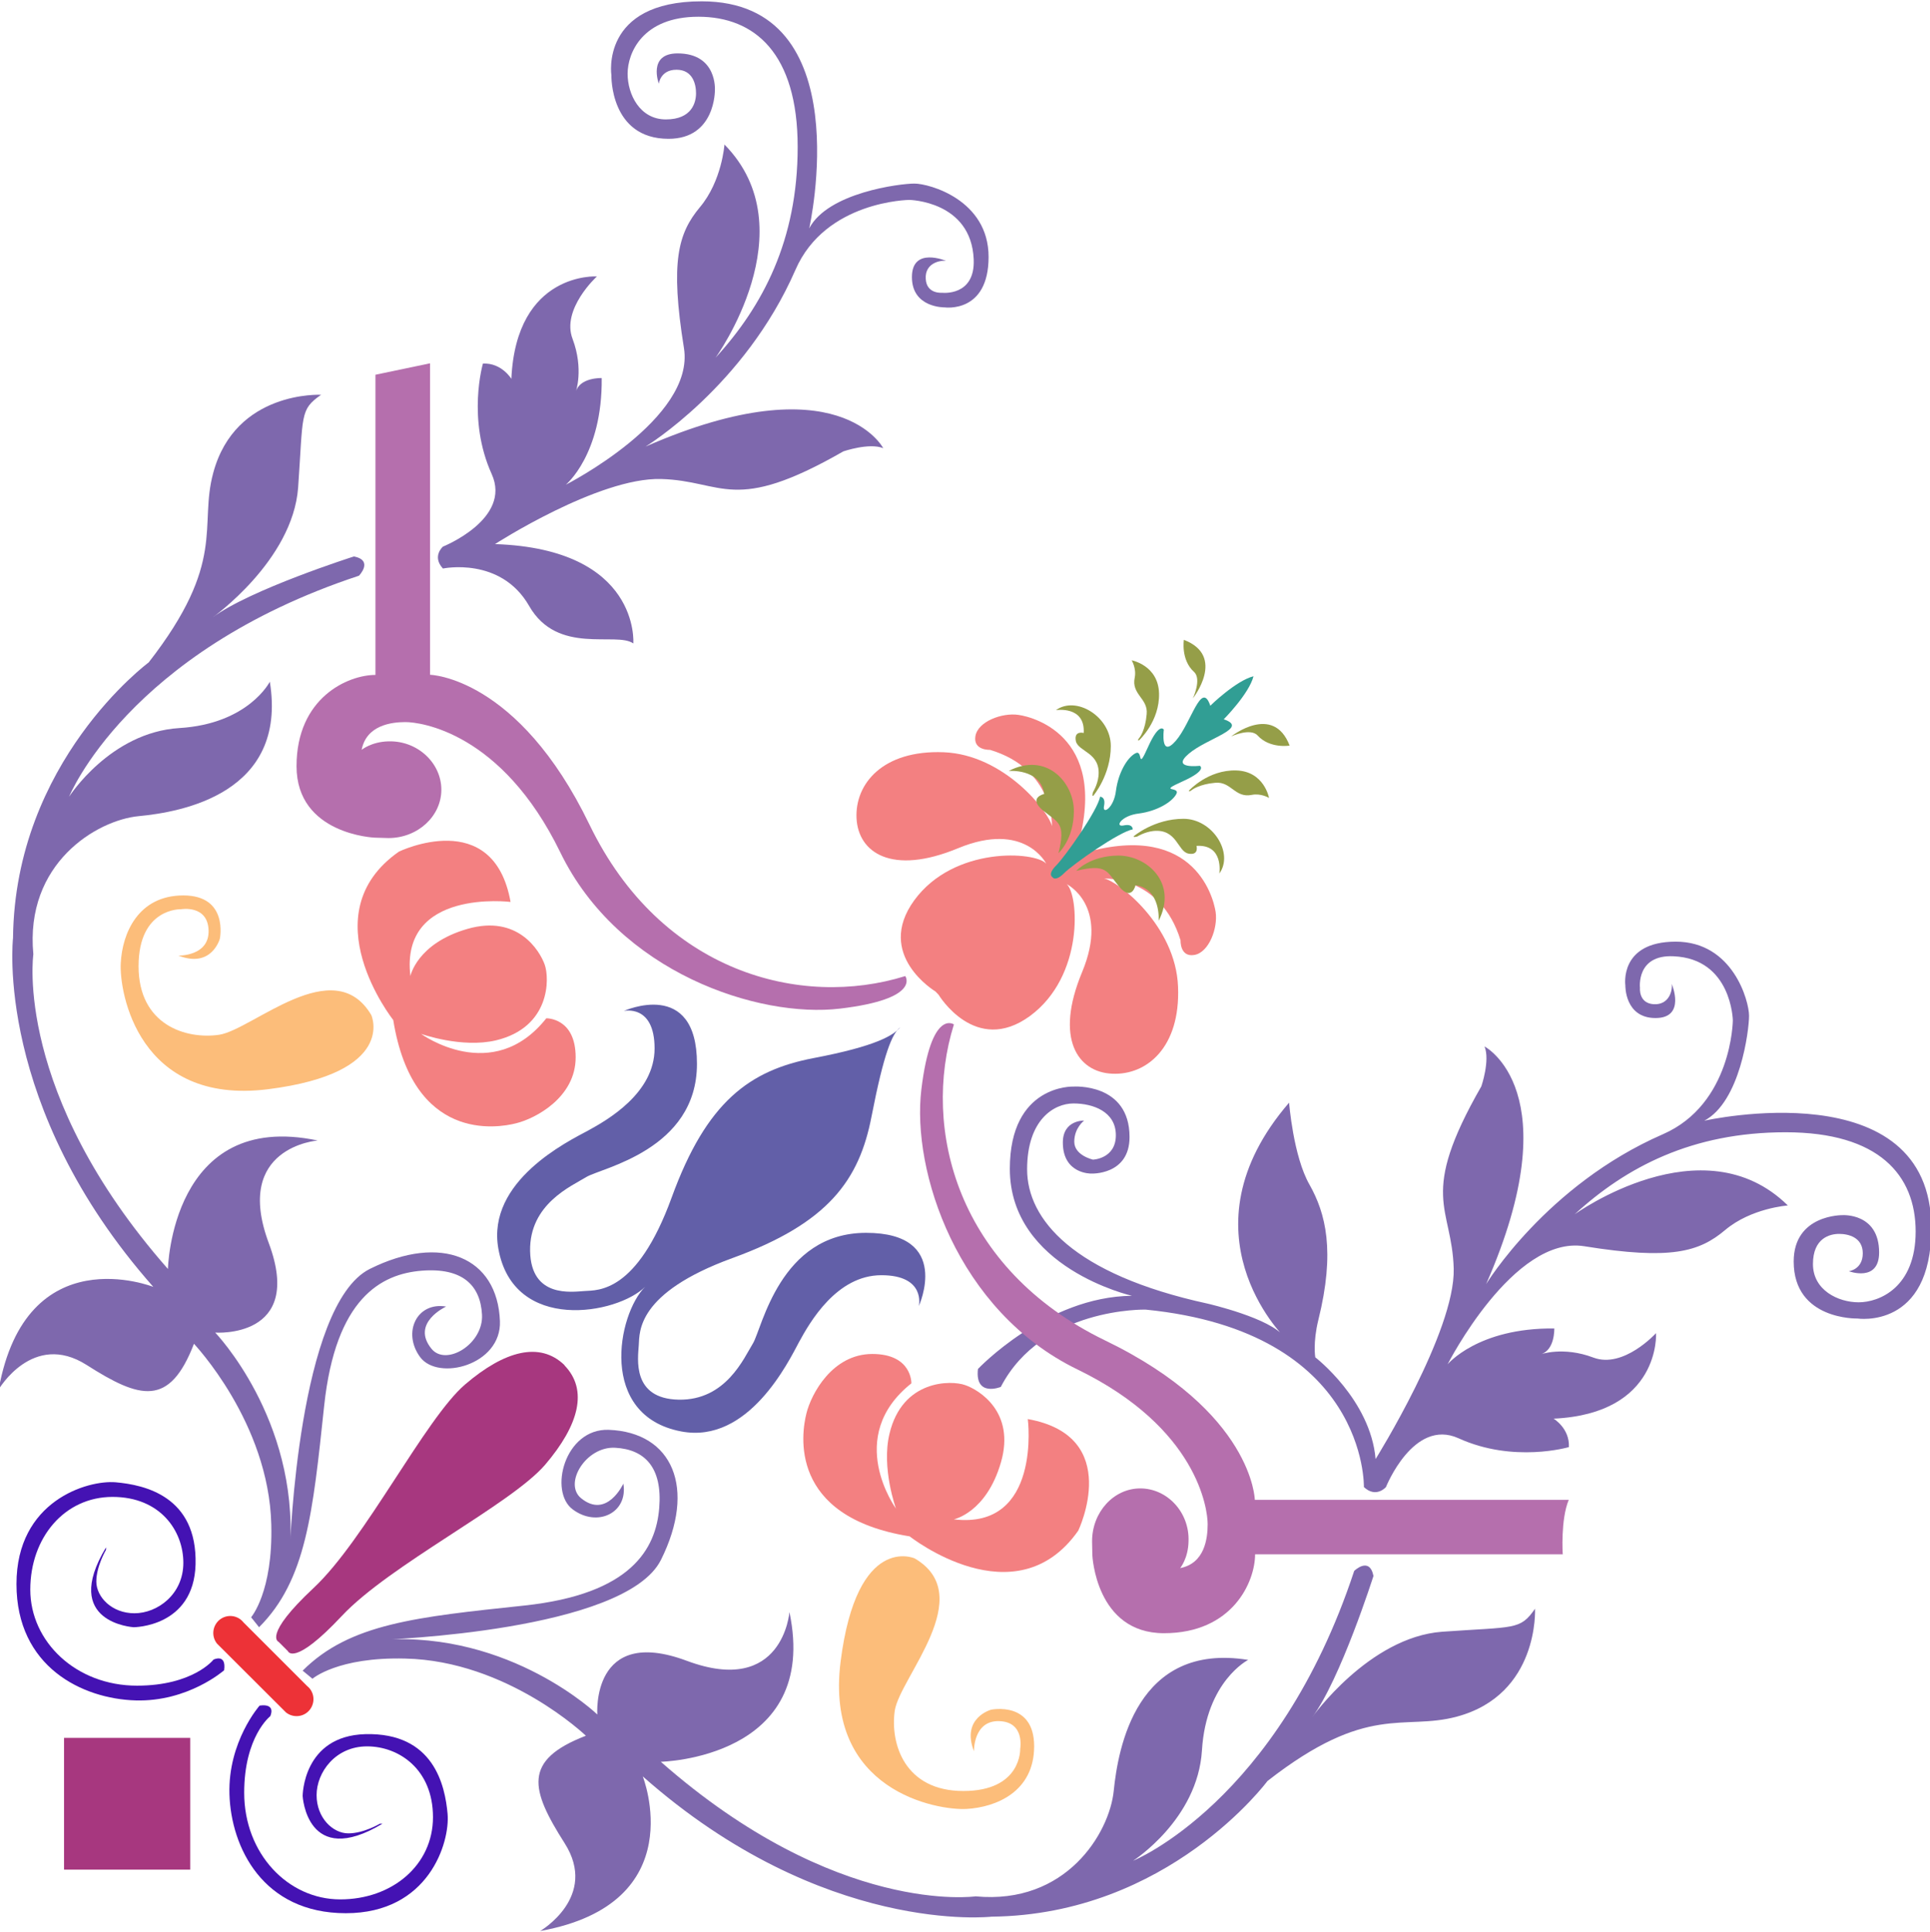 <?xml version="1.0" encoding="utf-8"?>
<!-- Generator: Adobe Illustrator 15.0.0, SVG Export Plug-In . SVG Version: 6.00 Build 0)  -->
<!DOCTYPE svg PUBLIC "-//W3C//DTD SVG 1.1//EN" "http://www.w3.org/Graphics/SVG/1.1/DTD/svg11.dtd">
<svg version="1.1" id="Layer_1" xmlns="http://www.w3.org/2000/svg" xmlns:xlink="http://www.w3.org/1999/xlink" x="0px" y="0px"
	 width="14.527px" height="14.547px" viewBox="0 0 14.527 14.547" enable-background="new 0 0 14.527 14.547" xml:space="preserve">
<path id="_228931800" fill="#7E68AD" d="M3.334,4.28c0,0,0.435-0.092,0.649,0.282s0.655,0.19,0.784,0.282
	c0,0,0.055-0.711-1.041-0.748c0,0,0.777-0.502,1.249-0.49c0.472,0.013,0.54,0.27,1.373-0.208c0,0,0.195-0.067,0.3-0.024
	c0,0-0.337-0.649-1.789-0.012c0,0,0.745-0.452,1.128-1.33c0.226-0.521,0.857-0.527,0.857-0.527S7.31,1.512,7.329,1.952
	C7.341,2.234,7.09,2.204,7.09,2.204S6.974,2.215,6.968,2.099C6.961,1.983,7.072,1.958,7.121,1.964c0,0-0.257-0.11-0.257,0.122
	c0,0.233,0.246,0.228,0.246,0.228s0.331,0.048,0.331-0.38c0-0.43-0.447-0.552-0.558-0.552S6.232,1.45,6.091,1.719
	c0,0,0.386-1.709-0.809-1.709c-0.766,0-0.68,0.557-0.68,0.557S4.59,1.045,5.032,1.045c0.355,0,0.349-0.367,0.349-0.367
	s0.019-0.276-0.281-0.276c-0.227,0-0.141,0.228-0.141,0.228S4.97,0.525,5.092,0.525c0.123,0,0.147,0.11,0.147,0.177
	c0,0.068-0.03,0.197-0.227,0.197s-0.288-0.19-0.288-0.344s0.11-0.429,0.533-0.429s0.747,0.275,0.747,0.98
	c0,0.704-0.264,1.2-0.618,1.587c0,0,0.698-0.963,0.067-1.605c0,0-0.019,0.275-0.185,0.472C5.105,1.756,5.043,1.968,5.148,2.62
	c0.086,0.533-0.889,1.029-0.889,1.029s0.276-0.227,0.27-0.803c0,0-0.165-0.006-0.195,0.104c0,0,0.061-0.171-0.024-0.398
	C4.223,2.327,4.493,2.081,4.493,2.081S3.886,2.043,3.849,2.852c0,0-0.073-0.122-0.214-0.115c0,0-0.122,0.416,0.066,0.832
	c0.153,0.338-0.367,0.546-0.367,0.546S3.249,4.188,3.334,4.28z"/>
<path id="_228931728" fill="#7E68AD" d="M2.042,11.477c0.013,0.509-0.152,0.698-0.152,0.698L1.95,12.25
	c0.355-0.355,0.404-0.858,0.49-1.667S2.869,9.59,3.175,9.566s0.441,0.11,0.453,0.33c0.013,0.221-0.27,0.393-0.38,0.258
	c-0.159-0.195,0.11-0.318,0.11-0.318c-0.221-0.037-0.331,0.196-0.196,0.38s0.613,0.061,0.601-0.27
	c-0.018-0.481-0.441-0.662-0.98-0.393c-0.538,0.27-0.6,2.096-0.6,2.096c0.062-0.968-0.563-1.617-0.563-1.617
	s0.673,0.049,0.403-0.674c-0.27-0.724,0.368-0.772,0.368-0.772C1.289,8.353,1.264,9.553,1.264,9.553
	C0.1,8.23,0.251,7.184,0.251,7.184C0.186,6.5,0.728,6.174,1.045,6.144s1.122-0.169,0.986-1.012c0,0-0.16,0.317-0.681,0.349
	S0.52,5.998,0.52,5.998S0.958,4.91,2.702,4.334c0,0,0.112-0.115-0.038-0.145c0,0-0.785,0.25-1.066,0.461
	c0,0,0.605-0.428,0.646-0.979c0.039-0.552,0.011-0.586,0.173-0.699c0,0-0.645-0.034-0.812,0.588C1.495,3.965,1.71,4.227,1.119,4.987
	c0,0-1.007,0.744-1.021,2.075c0,0-0.146,1.266,1.056,2.626c0,0-0.956-0.38-1.164,0.772c0,0,0.257-0.441,0.661-0.185
	c0.404,0.258,0.625,0.319,0.809-0.159C1.459,10.117,2.023,10.706,2.042,11.477L2.042,11.477z"/>
<path id="_228931656" fill="#B56FAD" d="M2.826,2.821v2.26c-0.208,0-0.594,0.172-0.594,0.687S2.82,6.306,2.82,6.306l0.104,0.003
	c0.22,0,0.398-0.164,0.398-0.364c0-0.201-0.179-0.37-0.398-0.364C2.795,5.584,2.722,5.645,2.722,5.645
	c0.036-0.184,0.22-0.209,0.33-0.209s0.724,0.074,1.165,0.98c0.44,0.907,1.494,1.25,2.106,1.177C6.937,7.52,6.814,7.348,6.814,7.348
	C6.03,7.593,4.976,7.323,4.437,6.208c-0.539-1.115-1.2-1.128-1.2-1.128V2.735L2.826,2.821z"/>
<path id="_228931584" fill="#F38081" d="M3.089,7.348c0,0,0.049-0.245,0.429-0.355S4.063,7.158,4.1,7.262s0.043,0.472-0.367,0.57
	C3.475,7.893,3.169,7.783,3.169,7.783s0.539,0.393,0.943-0.117c0,0,0.221-0.006,0.221,0.294c0,0.301-0.301,0.46-0.447,0.496
	C3.739,8.494,3.108,8.597,2.96,7.679c0,0-0.631-0.797,0.043-1.268c0,0,0.711-0.344,0.84,0.379C3.843,6.79,3.01,6.686,3.089,7.348z"
	/>
<path id="_228931512" fill="#FCBD7A" d="M2.795,7.642c0,0,0.196,0.435-0.778,0.558C1.043,8.322,0.896,7.47,0.909,7.25
	C0.92,7.029,1.038,6.741,1.38,6.741s0.275,0.325,0.275,0.325S1.595,7.292,1.343,7.194c0,0,0.233,0.006,0.227-0.19
	C1.564,6.809,1.362,6.845,1.362,6.845S1.043,6.833,1.043,7.274c0,0.441,0.355,0.552,0.606,0.516
	C1.901,7.752,2.513,7.164,2.795,7.642z"/>
<path id="_228931440" fill="#4412B3" d="M0.798,11.649v0.018c0,0-0.073,0.123-0.073,0.239s0.116,0.239,0.287,0.239
	c0.172,0,0.368-0.141,0.368-0.38s-0.172-0.496-0.533-0.496s-0.619,0.306-0.619,0.698s0.344,0.723,0.803,0.723
	c0.423,0,0.576-0.196,0.576-0.196s0.098-0.049,0.08,0.08c0,0-0.27,0.239-0.668,0.227s-0.895-0.251-0.895-0.876
	s0.533-0.784,0.747-0.766c0.215,0.019,0.614,0.104,0.601,0.618C1.459,12.25,1.006,12.25,1.006,12.25S0.456,12.218,0.798,11.649z"/>
<path id="_228931368" fill="#7E68AD" d="M3.05,12.486c-0.509-0.013-0.698,0.152-0.698,0.152l-0.074-0.061
	c0.355-0.355,0.858-0.404,1.667-0.49s0.992-0.429,1.017-0.735s-0.11-0.441-0.331-0.453c-0.22-0.013-0.392,0.27-0.257,0.38
	c0.195,0.159,0.318-0.11,0.318-0.11c0.037,0.221-0.196,0.331-0.38,0.195c-0.184-0.134-0.062-0.612,0.27-0.6
	c0.481,0.018,0.662,0.44,0.393,0.979s-2.096,0.601-2.096,0.601c0.968-0.062,1.617,0.563,1.617,0.563s-0.049-0.674,0.674-0.404
	c0.724,0.27,0.772-0.367,0.772-0.367c0.232,1.103-0.968,1.127-0.968,1.127c1.323,1.164,2.369,1.013,2.369,1.013
	c0.682,0.065,1.008-0.477,1.04-0.794s0.17-1.122,1.012-0.986c0,0-0.316,0.16-0.348,0.681s-0.518,0.831-0.518,0.831
	s1.088-0.438,1.664-2.182c0,0,0.115-0.112,0.145,0.038c0,0-0.25,0.785-0.463,1.066c0,0,0.428-0.605,0.98-0.646
	c0.551-0.039,0.586-0.011,0.699-0.173c0,0,0.033,0.645-0.588,0.812c-0.404,0.109-0.668-0.107-1.426,0.485
	c0,0-0.744,1.007-2.076,1.021c0,0-1.267,0.146-2.626-1.056c0,0,0.38,0.956-0.772,1.164c0,0,0.441-0.257,0.184-0.661
	c-0.257-0.404-0.318-0.625,0.16-0.809C4.411,13.068,3.822,12.503,3.05,12.486z"/>
<path id="_228931296" fill="#7E68AD" d="M10.354,10.984c0,0,0.6-0.961,0.588-1.433c-0.013-0.472-0.27-0.54,0.208-1.373
	c0,0,0.067-0.195,0.024-0.3c0,0,0.65,0.337,0.012,1.789c0,0,0.452-0.745,1.33-1.128c0.521-0.227,0.527-0.857,0.527-0.857
	s-0.008-0.465-0.447-0.483c-0.282-0.013-0.252,0.238-0.252,0.238s-0.012,0.116,0.104,0.123c0.116,0.006,0.142-0.104,0.135-0.153
	c0,0,0.11,0.257-0.122,0.257c-0.233,0-0.227-0.245-0.227-0.245s-0.049-0.33,0.379-0.33c0.43,0,0.552,0.446,0.552,0.558
	c0,0.11-0.067,0.648-0.337,0.79c0,0,1.709-0.386,1.709,0.809c0,0.766-0.557,0.68-0.557,0.68s-0.479,0.013-0.479-0.429
	c0-0.355,0.367-0.349,0.367-0.349s0.276-0.019,0.276,0.281c0,0.227-0.228,0.141-0.228,0.141s0.105-0.012,0.105-0.135
	c0-0.122-0.111-0.146-0.178-0.146c-0.068,0-0.197,0.03-0.197,0.227s0.19,0.288,0.344,0.288s0.429-0.11,0.429-0.533
	s-0.275-0.747-0.979-0.747c-0.705,0-1.201,0.263-1.588,0.618c0,0,0.963-0.698,1.605-0.067c0,0-0.275,0.019-0.472,0.185
	c-0.196,0.165-0.408,0.227-1.06,0.122c-0.533-0.086-1.029,0.889-1.029,0.889s0.227-0.276,0.803-0.27c0,0,0.006,0.165-0.104,0.195
	c0,0,0.171-0.062,0.398,0.024c0.227,0.086,0.472-0.184,0.472-0.184s0.037,0.606-0.771,0.644c0,0,0.122,0.073,0.115,0.214
	c0,0-0.416,0.123-0.832-0.067c-0.338-0.152-0.545,0.368-0.545,0.368s-0.074,0.086-0.166,0c0,0,0.029-1.17-1.643-1.336
	c0,0-0.778-0.019-1.09,0.582c0,0-0.196,0.08-0.172-0.135c0,0,0.514-0.545,1.159-0.551c0,0-0.919-0.209-0.919-0.956
	c0-0.637,0.478-0.619,0.478-0.619s0.423-0.03,0.423,0.38c0,0.288-0.288,0.275-0.288,0.275S8,8.84,8,8.601
	C8,8.43,8.16,8.436,8.16,8.436S8.086,8.491,8.086,8.595S8.227,8.73,8.227,8.73s0.172-0.006,0.172-0.184S8.227,8.307,8.08,8.307
	S7.731,8.43,7.731,8.803c0,0.374,0.343,0.79,1.359,1.011c0,0,0.479,0.11,0.576,0.251c0,0-0.803-0.79,0.037-1.764
	c0,0,0.031,0.404,0.154,0.618c0.121,0.215,0.195,0.5,0.066,1.018C9.881,10.109,9.9,10.218,9.9,10.218S10.316,10.538,10.354,10.984z"
	/>
<path id="_228931224" fill="#B56FAD" d="M11.808,11.291H9.445c0,0-0.012-0.661-1.127-1.2C7.204,9.551,6.935,8.498,7.18,7.712
	c0,0-0.171-0.122-0.245,0.49C6.861,8.816,7.204,9.87,8.111,10.31c0.906,0.441,0.979,1.054,0.979,1.164s-0.023,0.295-0.207,0.331
	c0,0,0.061-0.073,0.063-0.202c0.008-0.22-0.162-0.398-0.363-0.398s-0.363,0.179-0.363,0.398l0.002,0.104
	c0,0,0.025,0.588,0.539,0.588c0.516,0,0.686-0.386,0.686-0.594h2.316C11.762,11.702,11.746,11.438,11.808,11.291z"/>
<path id="_228931152" fill="#F38081" d="M7.179,11.438c0,0,0.245-0.049,0.355-0.429s-0.165-0.546-0.27-0.582
	c-0.104-0.037-0.472-0.043-0.569,0.367c-0.062,0.258,0.049,0.563,0.049,0.563s-0.393-0.539,0.116-0.943c0,0,0.006-0.221-0.294-0.221
	c-0.301,0-0.46,0.301-0.496,0.447c-0.037,0.147-0.142,0.778,0.777,0.926c0,0,0.797,0.631,1.269-0.043c0,0,0.342-0.711-0.38-0.84
	C7.737,10.684,7.841,11.517,7.179,11.438z"/>
<path id="_228931080" fill="#FCBD7A" d="M6.885,11.732c0,0-0.435-0.196-0.558,0.778c-0.122,0.974,0.729,1.121,0.95,1.108
	c0.22-0.013,0.507-0.129,0.507-0.472s-0.324-0.275-0.324-0.275s-0.227,0.061-0.129,0.313c0,0-0.006-0.233,0.19-0.227
	c0.195,0.006,0.158,0.208,0.158,0.208s0.013,0.318-0.428,0.318c-0.441,0-0.552-0.355-0.516-0.606
	C6.775,12.626,7.364,12.013,6.885,11.732z"/>
<path id="_228931008" fill="#4412B3" d="M2.86,13.729c0,0-0.122,0.073-0.238,0.073s-0.239-0.116-0.239-0.288
	c0-0.171,0.141-0.367,0.38-0.367s0.496,0.172,0.496,0.533s-0.307,0.619-0.698,0.619c-0.393,0-0.723-0.344-0.723-0.803
	c0-0.423,0.196-0.576,0.196-0.576s0.049-0.098-0.08-0.08c0,0-0.239,0.27-0.227,0.668c0.012,0.398,0.251,0.895,0.876,0.895
	s0.784-0.533,0.766-0.747c-0.019-0.215-0.104-0.614-0.619-0.601c-0.472,0.013-0.472,0.466-0.472,0.466s0.031,0.551,0.601,0.208"/>
<path id="_228930936" fill="#A7377F" d="M4.248,10.276C4.064,10.099,3.8,10.166,3.5,10.423c-0.3,0.258-0.753,1.17-1.139,1.531
	S2.097,12.36,2.097,12.36l0.07,0.07c0,0,0.043,0.122,0.405-0.264c0.361-0.386,1.273-0.839,1.531-1.139
	c0.257-0.301,0.324-0.564,0.146-0.748L4.248,10.276z"/>
<path id="_228930864" fill="#625FA8" d="M6.776,7.733C6.715,7.782,6.653,7.927,6.56,8.405C6.468,8.883,6.236,9.208,5.513,9.471
	c-0.724,0.264-0.698,0.558-0.705,0.655c-0.006,0.099-0.055,0.404,0.301,0.411c0.355,0.006,0.49-0.313,0.558-0.423
	s0.202-0.833,0.852-0.833s0.397,0.551,0.397,0.551S6.971,9.6,6.634,9.6s-0.539,0.355-0.619,0.502
	c-0.079,0.147-0.381,0.771-0.888,0.674c-0.626-0.119-0.48-0.881-0.271-1.089C4.647,9.895,3.865,10.038,3.751,9.4
	C3.661,8.891,4.278,8.591,4.425,8.512c0.146-0.08,0.502-0.282,0.502-0.619c0-0.337-0.232-0.282-0.232-0.282S5.246,7.36,5.246,8.009
	S4.523,8.793,4.413,8.861S3.984,9.063,3.99,9.418c0.007,0.355,0.313,0.307,0.411,0.301c0.098-0.007,0.392,0.018,0.655-0.705
	s0.588-0.956,1.065-1.048C6.6,7.875,6.727,7.793,6.776,7.733z"/>
<path id="_228930792" fill="#F38081" d="M8.09,6.442c0.882-0.289,1.041,0.3,1.06,0.423C9.168,6.987,9.1,7.17,8.99,7.189
	c-0.11,0.019-0.104-0.11-0.104-0.11C8.738,6.594,8.311,6.614,8.311,6.614C8.414,6.631,8.85,6.968,8.867,7.428
	c0.019,0.459-0.238,0.668-0.496,0.655C8.113,8.072,7.936,7.82,8.145,7.318c0.209-0.503-0.116-0.662-0.116-0.662
	C8.12,6.735,8.162,7.348,7.752,7.649c-0.411,0.3-0.687-0.16-0.687-0.16L7.041,7.464c0,0-0.459-0.275-0.159-0.687
	c0.3-0.41,0.913-0.367,0.993-0.275c0,0-0.16-0.324-0.662-0.117C6.71,6.594,6.459,6.417,6.447,6.159
	C6.435,5.902,6.643,5.645,7.103,5.663C7.562,5.681,7.898,6.116,7.918,6.22c0,0,0.018-0.429-0.466-0.575c0,0-0.129,0.006-0.11-0.104
	s0.202-0.178,0.325-0.159C7.789,5.399,8.377,5.559,8.09,6.442L8.09,6.442z"/>
<path id="_228930720" fill="#ED3237" d="M2.311,12.692c0.056,0.044,0.064,0.124,0.021,0.179c-0.044,0.056-0.124,0.064-0.179,0.021
	l-0.52-0.519c-0.044-0.056-0.034-0.136,0.021-0.18c0.056-0.044,0.136-0.034,0.179,0.021L2.311,12.692z"/>
<polygon id="_228930648" fill="#A7377F" points="1.432,14.075 1.432,13.083 0.482,13.083 0.482,14.075 "/>
<path id="_228930576" fill="#959E48" d="M8.979,5.257c0,0,0.252-0.318-0.068-0.44c0,0-0.024,0.15,0.076,0.241
	C9.047,5.112,8.979,5.257,8.979,5.257z"/>
<path id="_228930504" fill="#959E48" d="M8.574,5.573c0,0,0.156-0.143,0.15-0.354S8.518,4.971,8.518,4.971s0.037,0.061,0.023,0.13
	c-0.027,0.128,0.102,0.156,0.09,0.275C8.621,5.496,8.58,5.549,8.58,5.549S8.553,5.581,8.574,5.573z"/>
<path id="_228930432" fill="#959E48" d="M8.229,5.991c0,0,0.132-0.155,0.132-0.375c0-0.219-0.259-0.381-0.413-0.27
	c0,0,0.221-0.035,0.209,0.172c0,0-0.075-0.021-0.059,0.061c0.018,0.082,0.19,0.085,0.17,0.266C8.26,5.911,8.227,5.963,8.227,5.963
	S8.217,5.998,8.229,5.991z"/>
<path id="_228930360" fill="#959E48" d="M7.967,6.423c0,0,0.116-0.104,0.116-0.318S7.877,5.657,7.592,5.804
	c0,0,0.24-0.021,0.268,0.173c0,0-0.125,0.027-0.011,0.123C7.963,6.194,8.025,6.191,7.967,6.423z"/>
<path id="_228930288" fill="#319E94" d="M9.435,5.091C9.402,5.223,9.211,5.415,9.211,5.415c0.197,0.066-0.129,0.143-0.264,0.26
	c-0.137,0.117,0.084,0.09,0.084,0.09S9.092,5.797,8.9,5.883S8.887,5.917,8.854,5.978s-0.146,0.128-0.28,0.146
	C8.439,6.139,8.387,6.229,8.458,6.214s0.068,0.03,0.068,0.03C8.426,6.26,8.074,6.508,8.01,6.573
	C7.945,6.638,7.924,6.606,7.924,6.606L7.918,6.6c0,0-0.032-0.021,0.033-0.086C8.016,6.45,8.264,6.098,8.28,5.998
	c0,0,0.044-0.002,0.03,0.069C8.295,6.137,8.385,6.084,8.4,5.951c0.018-0.134,0.084-0.247,0.146-0.28s0.009,0.145,0.095-0.047
	S8.76,5.493,8.76,5.493S8.732,5.713,8.85,5.577c0.117-0.135,0.193-0.461,0.26-0.264C9.109,5.313,9.303,5.124,9.435,5.091z"/>
<path id="_228930216" fill="#959E48" d="M9.267,5.544c0,0,0.317-0.251,0.44,0.069c0,0-0.149,0.025-0.241-0.076
	C9.412,5.477,9.267,5.544,9.267,5.544z"/>
<path id="_228930144" fill="#959E48" d="M8.951,5.95c0,0,0.143-0.156,0.354-0.15s0.247,0.207,0.247,0.207s-0.06-0.037-0.13-0.023
	C9.295,6.01,9.267,5.881,9.147,5.893c-0.118,0.01-0.173,0.052-0.173,0.052S8.943,5.97,8.951,5.95z"/>
<path id="_228930024" fill="#959E48" d="M8.534,6.295c0,0,0.154-0.131,0.374-0.131c0.219,0,0.381,0.258,0.27,0.412
	c0,0,0.035-0.221-0.172-0.208c0,0,0.021,0.074-0.061,0.058S8.86,6.237,8.68,6.256C8.614,6.264,8.561,6.297,8.561,6.297
	S8.526,6.307,8.534,6.295z"/>
<path id="_228930048" fill="#959E48" d="M8.101,6.556c0,0,0.104-0.115,0.318-0.115s0.448,0.206,0.302,0.491
	c0,0,0.02-0.24-0.174-0.268c0,0-0.027,0.124-0.123,0.011C8.33,6.562,8.334,6.499,8.101,6.556z"/>
</svg>
